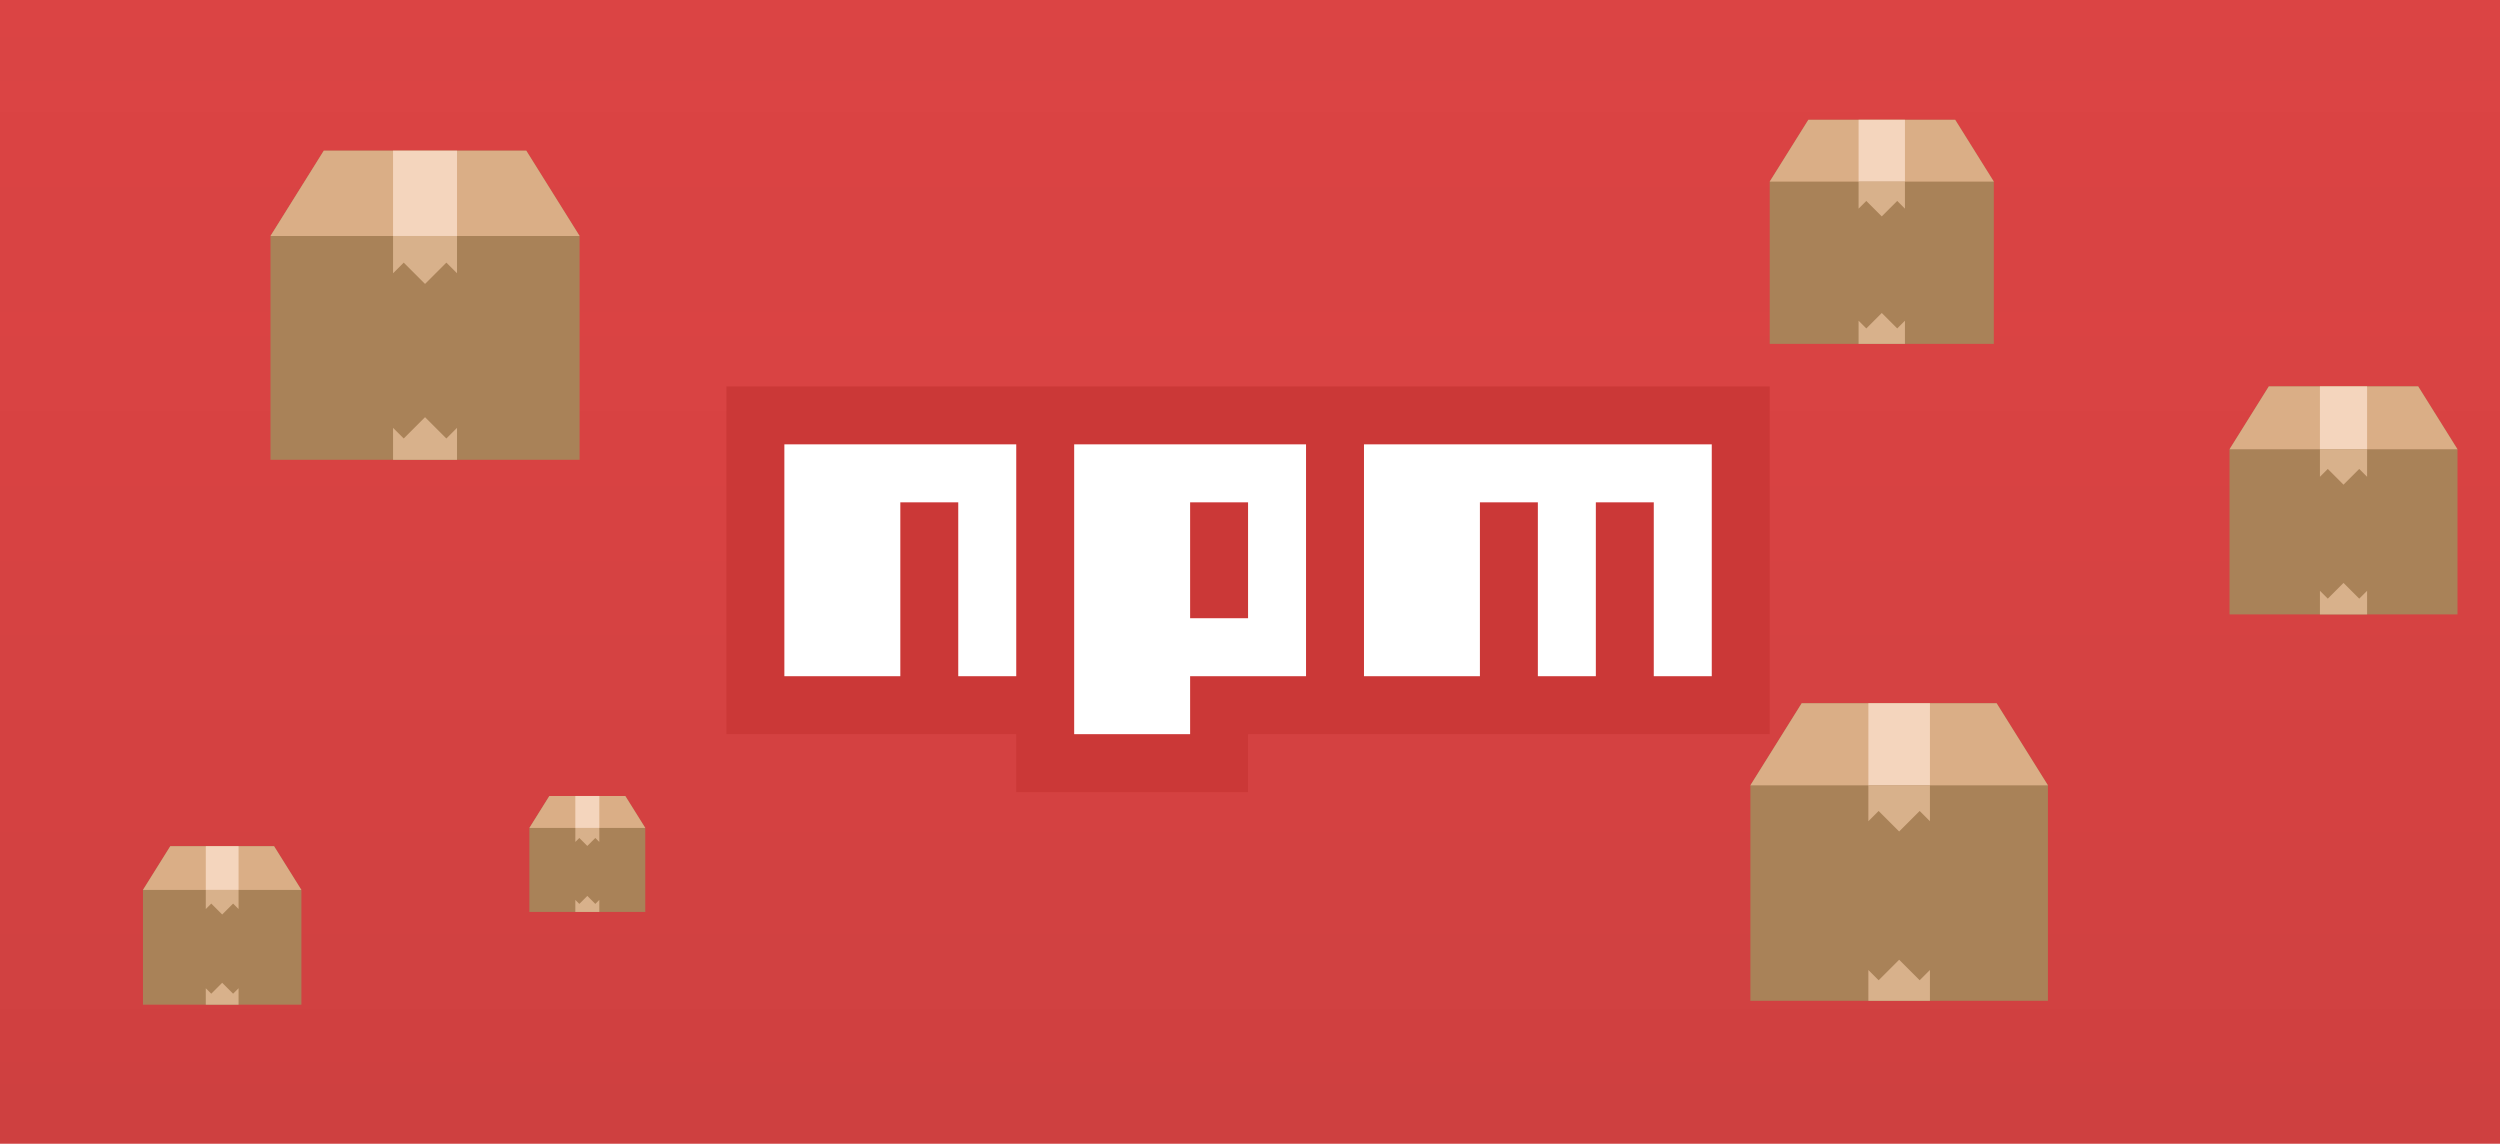<svg width="647" height="296" viewBox="0 0 647 296" fill="none" xmlns="http://www.w3.org/2000/svg">
<rect width="647" height="296" fill="#DB4444"/>
<rect width="647" height="296" fill="url(#paint0_linear)" fill-opacity="0.06"/>
<g filter="url(#filter0_d)">
<path d="M188 96H458V186H323V201H263V186H188V96ZM203 171H233V126H248V171H263V111H203V171ZM278 111V186H308V171H338V111H278ZM308 126H323V156H308V126ZM353 111V171H383V126H398V171H413V126H428V171H443V111H353Z" fill="#CB3837"/>
<path d="M203 171H233V126H248V171H263V111H203V171Z" fill="white"/>
<path d="M278 111V186H308V171H338V111H278ZM323 156H308V126H323V156Z" fill="white"/>
<path d="M353 111V171H383V126H398V171H413V126H428V171H443V111H353Z" fill="white"/>
</g>
<g filter="url(#filter1_d)">
<path d="M506 27H468L458 43V85H516V43L506 27Z" fill="#A98258"/>
<path d="M468 27L458 43H516L506 27H468Z" fill="#DAAE86"/>
<path d="M491 81L487 77L483 81L481 79V85H493V79L491 81Z" fill="#D8B18B"/>
<path d="M493 27H481V43H493V27Z" fill="#F4D5BD"/>
<path d="M483 48L487 52L491 48L493 50V43H481V50L483 48Z" fill="#D8B18B"/>
</g>
<g filter="url(#filter2_df)">
<path d="M70.931 215H44.069L37 226.31V256H78V226.31L70.931 215Z" fill="#A98258"/>
<path d="M44.069 215L37 226.31H78L70.931 215H44.069Z" fill="#DAAE86"/>
<path d="M60.328 253.172L57.5 250.345L54.672 253.172L53.259 251.759V256H61.741V251.759L60.328 253.172Z" fill="#D8B18B"/>
<path d="M61.741 215H53.259V226.31H61.741V215Z" fill="#F4D5BD"/>
<path d="M54.672 229.845L57.5 232.672L60.328 229.845L61.741 231.259V226.31H53.259V231.259L54.672 229.845Z" fill="#D8B18B"/>
</g>
<g filter="url(#filter3_d)">
<path d="M136.207 35H83.793L70 57.069V115H150V57.069L136.207 35Z" fill="#A98258"/>
<path d="M83.793 35L70 57.069H150L136.207 35H83.793Z" fill="#DAAE86"/>
<path d="M115.517 109.483L110 103.966L104.483 109.483L101.724 106.724V115H118.276V106.724L115.517 109.483Z" fill="#D8B18B"/>
<path d="M118.276 35H101.724V57.069H118.276V35Z" fill="#F4D5BD"/>
<path d="M104.483 63.965L110 69.483L115.517 63.965L118.276 66.724V57.069H101.724V66.724L104.483 63.965Z" fill="#D8B18B"/>
</g>
<g filter="url(#filter4_df)">
<path d="M161.828 202H142.172L137 210.276V232H167V210.276L161.828 202Z" fill="#A98258"/>
<path d="M142.172 202L137 210.276H167L161.828 202H142.172Z" fill="#DAAE86"/>
<path d="M154.069 229.931L152 227.862L149.931 229.931L148.897 228.897V232H155.103V228.897L154.069 229.931Z" fill="#D8B18B"/>
<path d="M155.103 202H148.897V210.276H155.103V202Z" fill="#F4D5BD"/>
<path d="M149.931 212.862L152 214.931L154.069 212.862L155.103 213.897V210.276H148.897V213.897L149.931 212.862Z" fill="#D8B18B"/>
</g>
<g filter="url(#filter5_df)">
<path d="M516.724 178H466.276L453 199.241V255H530V199.241L516.724 178Z" fill="#A98258"/>
<path d="M466.276 178L453 199.241H530L516.724 178H466.276Z" fill="#DAAE86"/>
<path d="M496.81 249.69L491.5 244.379L486.19 249.69L483.534 247.034V255H499.466V247.034L496.81 249.69Z" fill="#D8B18B"/>
<path d="M499.466 178H483.534V199.241H499.466V178Z" fill="#F4D5BD"/>
<path d="M486.19 205.879L491.5 211.19L496.81 205.879L499.466 208.534V199.241H483.534V208.534L486.19 205.879Z" fill="#D8B18B"/>
</g>
<g filter="url(#filter6_df)">
<path d="M625.828 96H587.172L577 112.276V155H636V112.276L625.828 96Z" fill="#A98258"/>
<path d="M587.172 96L577 112.276H636L625.828 96H587.172Z" fill="#DAAE86"/>
<path d="M610.569 150.931L606.5 146.862L602.431 150.931L600.397 148.897V155H612.603V148.897L610.569 150.931Z" fill="#D8B18B"/>
<path d="M612.603 96H600.397V112.276H612.603V96Z" fill="#F4D5BD"/>
<path d="M602.431 117.362L606.5 121.431L610.569 117.362L612.603 119.397V112.276H600.397V119.397L602.431 117.362Z" fill="#D8B18B"/>
</g>
<defs>
<filter id="filter0_d" x="184" y="96" width="278" height="113" filterUnits="userSpaceOnUse" color-interpolation-filters="sRGB">
<feFlood flood-opacity="0" result="BackgroundImageFix"/>
<feColorMatrix in="SourceAlpha" type="matrix" values="0 0 0 0 0 0 0 0 0 0 0 0 0 0 0 0 0 0 127 0"/>
<feOffset dy="4"/>
<feGaussianBlur stdDeviation="2"/>
<feColorMatrix type="matrix" values="0 0 0 0 0 0 0 0 0 0 0 0 0 0 0 0 0 0 0.25 0"/>
<feBlend mode="normal" in2="BackgroundImageFix" result="effect1_dropShadow"/>
<feBlend mode="normal" in="SourceGraphic" in2="effect1_dropShadow" result="shape"/>
</filter>
<filter id="filter1_d" x="454" y="27" width="66" height="66" filterUnits="userSpaceOnUse" color-interpolation-filters="sRGB">
<feFlood flood-opacity="0" result="BackgroundImageFix"/>
<feColorMatrix in="SourceAlpha" type="matrix" values="0 0 0 0 0 0 0 0 0 0 0 0 0 0 0 0 0 0 127 0"/>
<feOffset dy="4"/>
<feGaussianBlur stdDeviation="2"/>
<feColorMatrix type="matrix" values="0 0 0 0 0 0 0 0 0 0 0 0 0 0 0 0 0 0 0.25 0"/>
<feBlend mode="normal" in2="BackgroundImageFix" result="effect1_dropShadow"/>
<feBlend mode="normal" in="SourceGraphic" in2="effect1_dropShadow" result="shape"/>
</filter>
<filter id="filter2_df" x="33" y="213" width="49" height="51" filterUnits="userSpaceOnUse" color-interpolation-filters="sRGB">
<feFlood flood-opacity="0" result="BackgroundImageFix"/>
<feColorMatrix in="SourceAlpha" type="matrix" values="0 0 0 0 0 0 0 0 0 0 0 0 0 0 0 0 0 0 127 0"/>
<feOffset dy="4"/>
<feGaussianBlur stdDeviation="2"/>
<feColorMatrix type="matrix" values="0 0 0 0 0 0 0 0 0 0 0 0 0 0 0 0 0 0 0.25 0"/>
<feBlend mode="normal" in2="BackgroundImageFix" result="effect1_dropShadow"/>
<feBlend mode="normal" in="SourceGraphic" in2="effect1_dropShadow" result="shape"/>
<feGaussianBlur stdDeviation="1" result="effect2_foregroundBlur"/>
</filter>
<filter id="filter3_d" x="66" y="35" width="88" height="88" filterUnits="userSpaceOnUse" color-interpolation-filters="sRGB">
<feFlood flood-opacity="0" result="BackgroundImageFix"/>
<feColorMatrix in="SourceAlpha" type="matrix" values="0 0 0 0 0 0 0 0 0 0 0 0 0 0 0 0 0 0 127 0"/>
<feOffset dy="4"/>
<feGaussianBlur stdDeviation="2"/>
<feColorMatrix type="matrix" values="0 0 0 0 0 0 0 0 0 0 0 0 0 0 0 0 0 0 0.25 0"/>
<feBlend mode="normal" in2="BackgroundImageFix" result="effect1_dropShadow"/>
<feBlend mode="normal" in="SourceGraphic" in2="effect1_dropShadow" result="shape"/>
</filter>
<filter id="filter4_df" x="133" y="200" width="38" height="40" filterUnits="userSpaceOnUse" color-interpolation-filters="sRGB">
<feFlood flood-opacity="0" result="BackgroundImageFix"/>
<feColorMatrix in="SourceAlpha" type="matrix" values="0 0 0 0 0 0 0 0 0 0 0 0 0 0 0 0 0 0 127 0"/>
<feOffset dy="4"/>
<feGaussianBlur stdDeviation="2"/>
<feColorMatrix type="matrix" values="0 0 0 0 0 0 0 0 0 0 0 0 0 0 0 0 0 0 0.25 0"/>
<feBlend mode="normal" in2="BackgroundImageFix" result="effect1_dropShadow"/>
<feBlend mode="normal" in="SourceGraphic" in2="effect1_dropShadow" result="shape"/>
<feGaussianBlur stdDeviation="1" result="effect2_foregroundBlur"/>
</filter>
<filter id="filter5_df" x="449" y="177" width="85" height="86" filterUnits="userSpaceOnUse" color-interpolation-filters="sRGB">
<feFlood flood-opacity="0" result="BackgroundImageFix"/>
<feColorMatrix in="SourceAlpha" type="matrix" values="0 0 0 0 0 0 0 0 0 0 0 0 0 0 0 0 0 0 127 0"/>
<feOffset dy="4"/>
<feGaussianBlur stdDeviation="2"/>
<feColorMatrix type="matrix" values="0 0 0 0 0 0 0 0 0 0 0 0 0 0 0 0 0 0 0.25 0"/>
<feBlend mode="normal" in2="BackgroundImageFix" result="effect1_dropShadow"/>
<feBlend mode="normal" in="SourceGraphic" in2="effect1_dropShadow" result="shape"/>
<feGaussianBlur stdDeviation="0.5" result="effect2_foregroundBlur"/>
</filter>
<filter id="filter6_df" x="573" y="92" width="67" height="71" filterUnits="userSpaceOnUse" color-interpolation-filters="sRGB">
<feFlood flood-opacity="0" result="BackgroundImageFix"/>
<feColorMatrix in="SourceAlpha" type="matrix" values="0 0 0 0 0 0 0 0 0 0 0 0 0 0 0 0 0 0 127 0"/>
<feOffset dy="4"/>
<feGaussianBlur stdDeviation="2"/>
<feColorMatrix type="matrix" values="0 0 0 0 0 0 0 0 0 0 0 0 0 0 0 0 0 0 0.25 0"/>
<feBlend mode="normal" in2="BackgroundImageFix" result="effect1_dropShadow"/>
<feBlend mode="normal" in="SourceGraphic" in2="effect1_dropShadow" result="shape"/>
<feGaussianBlur stdDeviation="2" result="effect2_foregroundBlur"/>
</filter>
<linearGradient id="paint0_linear" x1="323.5" y1="0" x2="323.5" y2="296" gradientUnits="userSpaceOnUse">
<stop stop-color="#7E1B1B" stop-opacity="0"/>
<stop offset="1"/>
</linearGradient>
</defs>
</svg>
